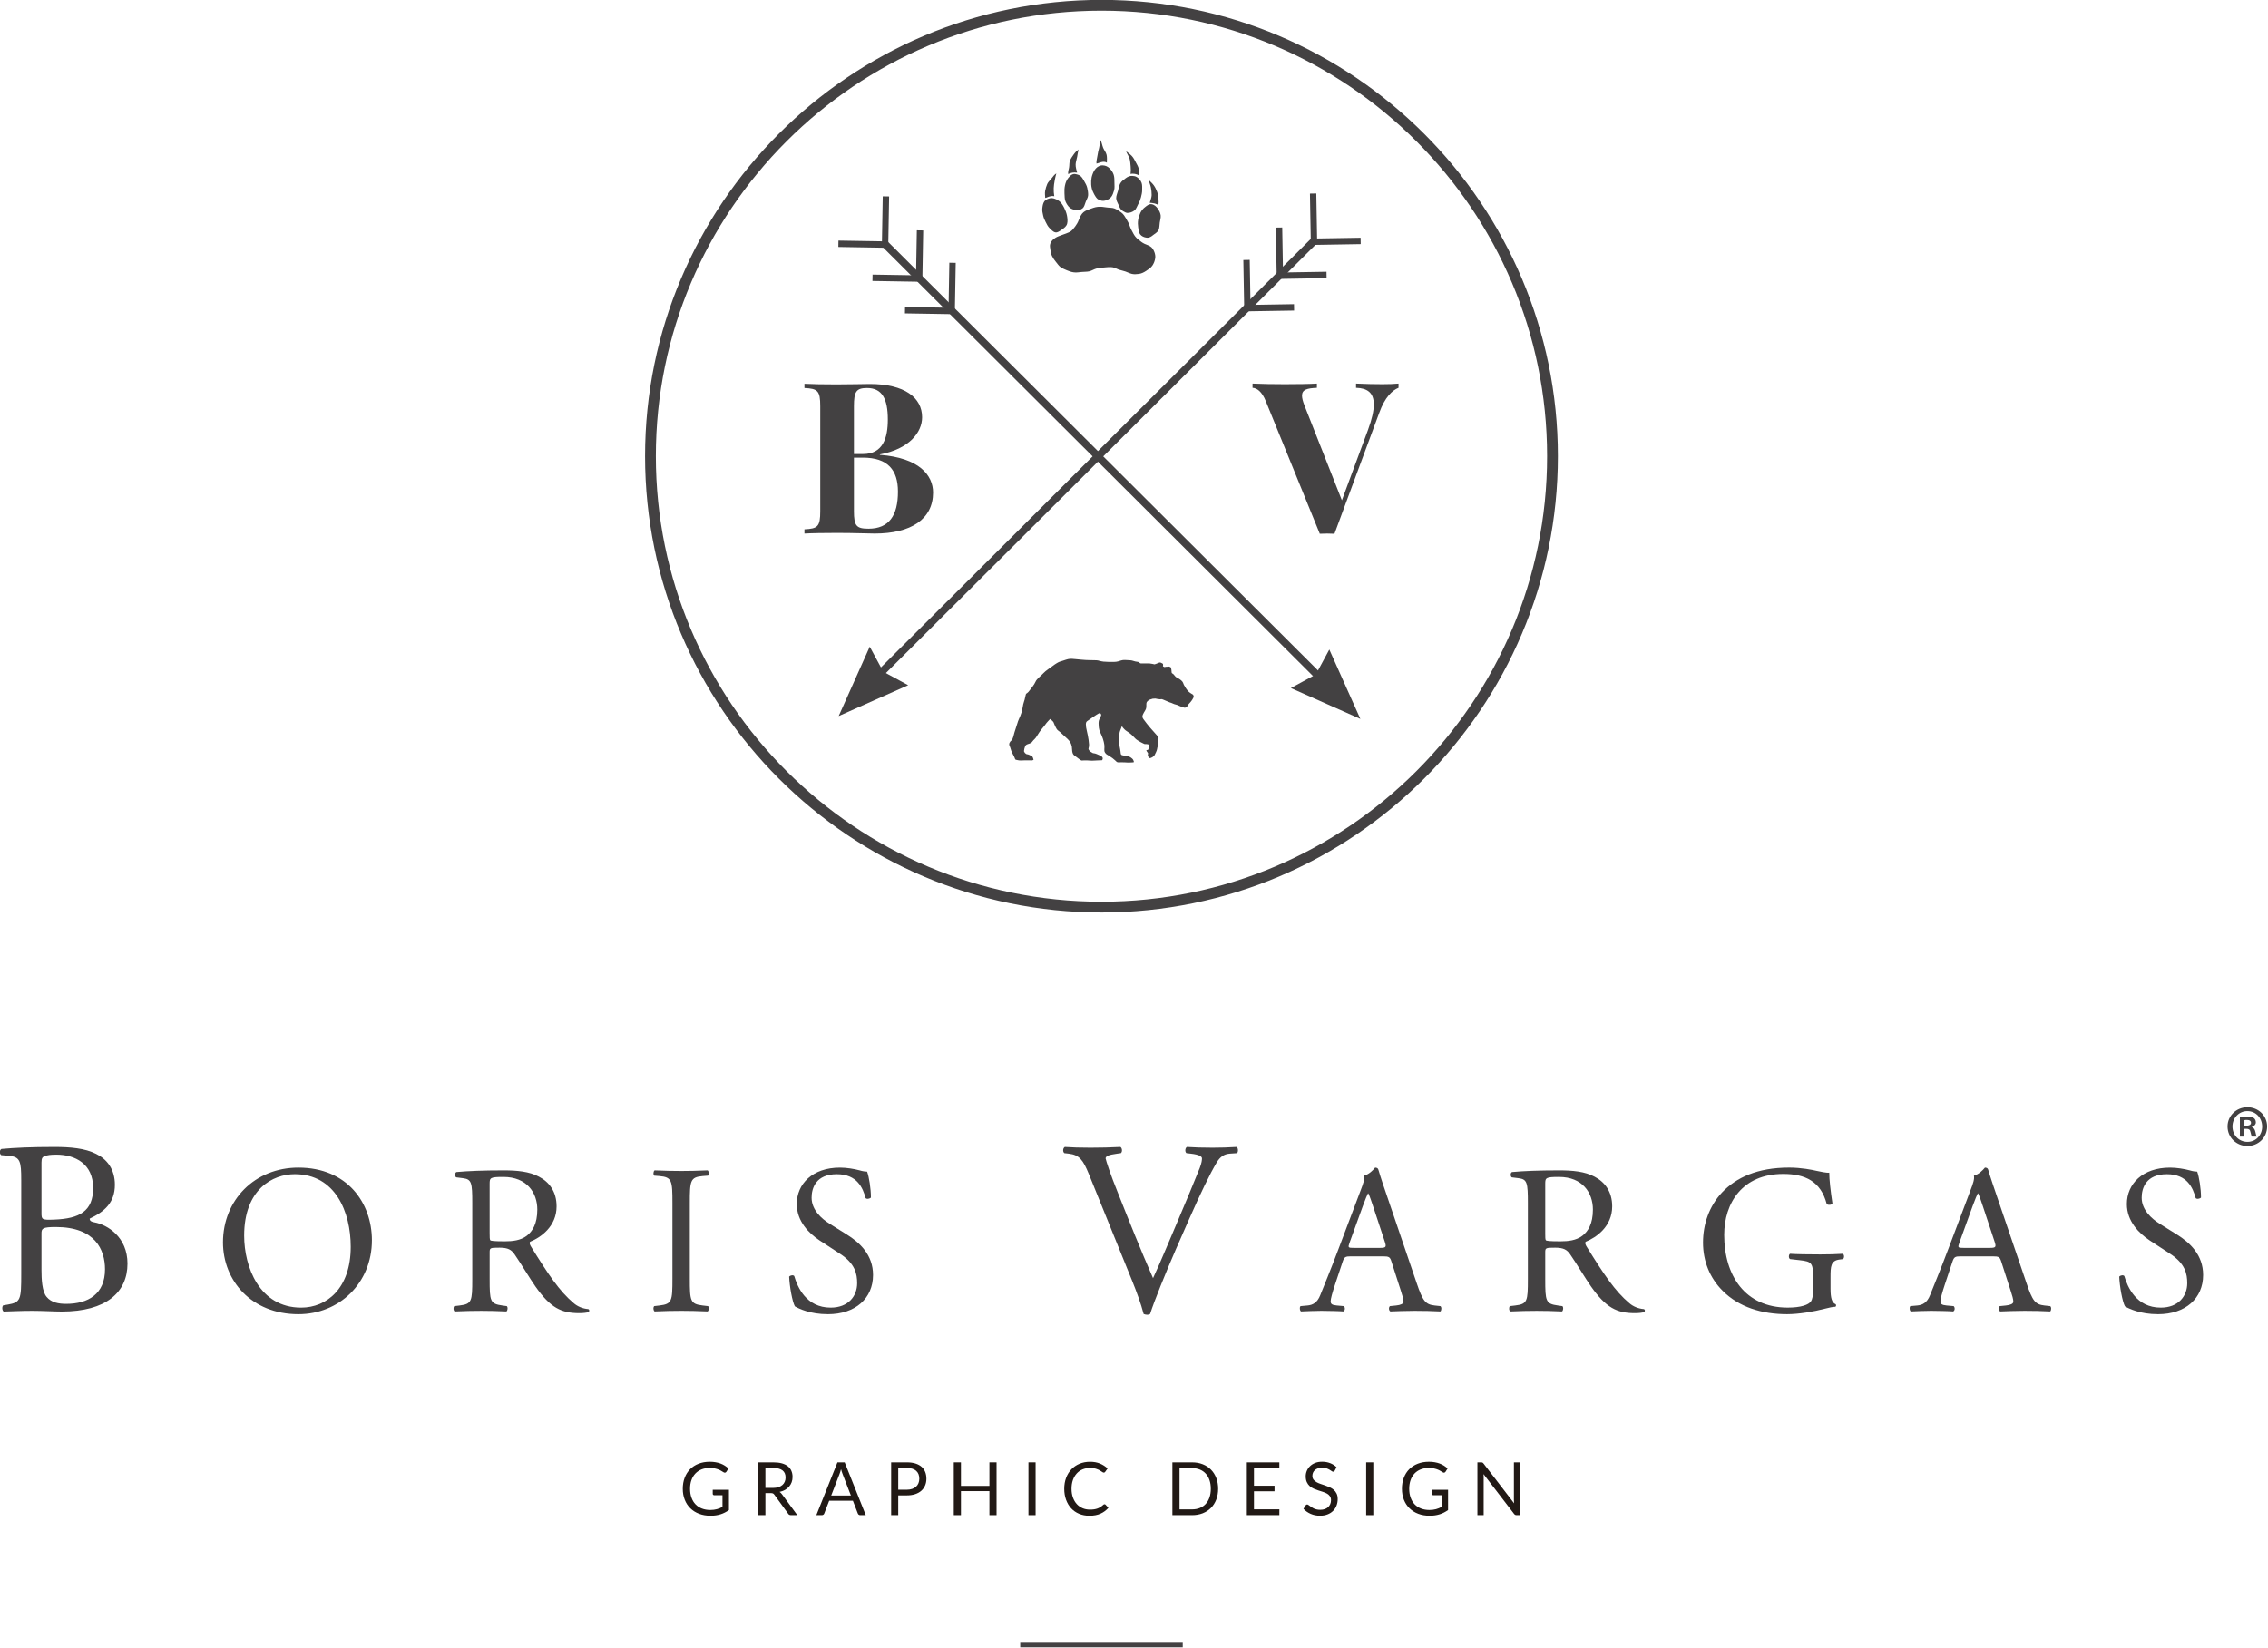 <?xml version="1.0" encoding="UTF-8" standalone="no"?>
<!-- Generator: Adobe Illustrator 16.0.0, SVG Export Plug-In . SVG Version: 6.00 Build 0)  -->

<svg
   xmlns:dc="http://purl.org/dc/elements/1.1/"
   xmlns:cc="http://creativecommons.org/ns#"
   xmlns:rdf="http://www.w3.org/1999/02/22-rdf-syntax-ns#"
   xmlns:svg="http://www.w3.org/2000/svg"
   xmlns="http://www.w3.org/2000/svg"
   xmlns:sodipodi="http://sodipodi.sourceforge.net/DTD/sodipodi-0.dtd"
   xmlns:inkscape="http://www.inkscape.org/namespaces/inkscape"
   version="1.1"
   id="Capa_1"
   x="0px"
   y="0px"
   width="311.541"
   height="226.423"
   viewBox="0 0 311.541 226.423"
   enable-background="new 0 0 400 280"
   xml:space="preserve"
   inkscape:version="0.48.5 r10040"
   sodipodi:docname="logo-01.svg"><defs
     id="defs247" /><sodipodi:namedview
     pagecolor="#ffffff"
     bordercolor="#666666"
     borderopacity="1"
     objecttolerance="10"
     gridtolerance="10"
     guidetolerance="10"
     inkscape:pageopacity="0"
     inkscape:pageshadow="2"
     inkscape:window-width="1366"
     inkscape:window-height="718"
     id="namedview245"
     showgrid="false"
     fit-margin-top="0"
     fit-margin-left="0"
     fit-margin-right="0"
     fit-margin-bottom="0"
     inkscape:zoom="1.6857143"
     inkscape:cx="171.79116"
     inkscape:cy="112.07641"
     inkscape:window-x="-3"
     inkscape:window-y="27"
     inkscape:window-maximized="1"
     inkscape:current-layer="Capa_1" /><g
     id="g3"
     transform="matrix(1.086,0,0,1.086,-62.403,-47.2)"><g
       id="g5"><g
         id="g7"><path
           d="m 60.146,192.728 c 0,-2.312 -0.124,-2.906 -1.531,-3.032 l -1,-0.094 c -0.25,-0.186 -0.218,-0.655 0.032,-0.78 1.688,-0.156 3.813,-0.252 6.72,-0.252 1.969,0 3.845,0.158 5.251,0.876 1.344,0.657 2.375,1.907 2.375,3.909 0,2.249 -1.312,3.405 -3.188,4.281 0,0.312 0.25,0.407 0.595,0.469 1.687,0.313 4.188,1.875 4.188,5.221 0,3.625 -2.688,6.063 -8.314,6.063 -0.907,0 -2.438,-0.092 -3.75,-0.092 -1.377,0 -2.439,0.062 -3.595,0.092 -0.188,-0.092 -0.25,-0.593 -0.063,-0.781 l 0.563,-0.094 c 1.657,-0.281 1.719,-0.624 1.719,-3.906 v -11.88 z m 2.563,4.158 c 0,0.874 0.032,0.938 1.626,0.874 3.188,-0.124 4.906,-1.062 4.906,-4 0,-3.063 -2.281,-4.22 -4.657,-4.22 -0.688,0 -1.156,0.062 -1.437,0.188 -0.313,0.094 -0.438,0.249 -0.438,0.813 v 6.345 z m 0,7.25 c 0,1.128 0.063,2.721 0.656,3.407 0.594,0.721 1.532,0.876 2.469,0.876 2.784,0 4.909,-1.249 4.909,-4.375 0,-2.47 -1.25,-5.346 -6.221,-5.346 -1.688,0 -1.813,0.188 -1.813,0.814 v 4.624 z"
           id="path9"
           inkscape:connector-curvature="0"
           style="fill:#434142" /></g><g
         id="g11"><path
           d="m 85.666,200.64 c 0,-5.358 4.019,-9.457 9.539,-9.457 6.19,0 9.297,4.475 9.297,9.189 0,5.411 -4.126,9.352 -9.297,9.352 -5.95,0 -9.539,-4.261 -9.539,-9.084 z m 16.156,0.562 c 0,-4.42 -1.956,-9.189 -7.074,-9.189 -2.786,0 -6.403,1.902 -6.403,7.771 0,3.965 1.93,9.11 7.208,9.11 3.215,0 6.269,-2.413 6.269,-7.692 z"
           id="path13"
           inkscape:connector-curvature="0"
           style="fill:#434142" /></g><g
         id="g15"><path
           d="m 117.198,195.657 c 0,-2.546 -0.08,-3.002 -1.179,-3.135 l -0.857,-0.108 c -0.188,-0.133 -0.188,-0.563 0.027,-0.669 1.5,-0.135 3.349,-0.214 5.975,-0.214 1.661,0 3.241,0.133 4.474,0.804 1.287,0.669 2.224,1.874 2.224,3.75 0,2.546 -2.009,3.938 -3.349,4.476 -0.134,0.16 0,0.428 0.133,0.642 2.144,3.457 3.564,5.601 5.386,7.129 0.456,0.401 1.125,0.695 1.849,0.75 0.134,0.054 0.161,0.268 0.026,0.374 -0.241,0.081 -0.669,0.134 -1.178,0.134 -2.278,0 -3.645,-0.669 -5.546,-3.375 -0.697,-0.991 -1.796,-2.841 -2.626,-4.047 -0.401,-0.589 -0.831,-0.856 -1.902,-0.856 -1.205,0 -1.26,0.026 -1.26,0.59 v 3.375 c 0,2.813 0.055,3.135 1.608,3.35 l 0.563,0.079 c 0.161,0.135 0.108,0.592 -0.053,0.671 -1.207,-0.055 -2.117,-0.079 -3.189,-0.079 -1.125,0 -2.089,0.024 -3.349,0.079 -0.162,-0.079 -0.215,-0.481 -0.054,-0.671 l 0.67,-0.079 c 1.553,-0.188 1.607,-0.537 1.607,-3.35 v -9.62 z m 2.197,3.83 c 0,0.483 0,0.777 0.08,0.885 0.08,0.08 0.482,0.135 1.85,0.135 0.964,0 1.982,-0.107 2.759,-0.697 0.723,-0.563 1.34,-1.501 1.34,-3.322 0,-2.117 -1.314,-4.126 -4.289,-4.126 -1.661,0 -1.741,0.105 -1.741,0.856 v 6.269 z"
           id="path17"
           inkscape:connector-curvature="0"
           style="fill:#434142" /></g><g
         id="g19"><path
           d="m 142.516,195.684 c 0,-2.841 -0.053,-3.296 -1.634,-3.431 l -0.67,-0.053 c -0.161,-0.108 -0.106,-0.59 0.054,-0.669 1.339,0.053 2.251,0.079 3.376,0.079 1.072,0 1.982,-0.026 3.322,-0.079 0.161,0.079 0.213,0.561 0.053,0.669 l -0.669,0.053 c -1.581,0.135 -1.634,0.59 -1.634,3.431 v 9.539 c 0,2.839 0.053,3.214 1.634,3.402 l 0.669,0.079 c 0.16,0.108 0.108,0.592 -0.053,0.671 -1.34,-0.055 -2.25,-0.079 -3.322,-0.079 -1.125,0 -2.037,0.024 -3.376,0.079 -0.16,-0.079 -0.215,-0.508 -0.054,-0.671 l 0.67,-0.079 c 1.581,-0.188 1.634,-0.563 1.634,-3.402 v -9.539 z"
           id="path21"
           inkscape:connector-curvature="0"
           style="fill:#434142" /></g><g
         id="g23"><path
           d="m 162.18,209.724 c -2.25,0 -3.67,-0.697 -4.179,-0.991 -0.322,-0.589 -0.67,-2.492 -0.723,-3.751 0.133,-0.188 0.536,-0.242 0.643,-0.081 0.402,1.366 1.501,3.993 4.608,3.993 2.251,0 3.35,-1.475 3.35,-3.083 0,-1.178 -0.243,-2.491 -2.198,-3.749 l -2.545,-1.662 c -1.34,-0.886 -2.894,-2.411 -2.894,-4.608 0,-2.547 1.983,-4.608 5.467,-4.608 0.831,0 1.794,0.16 2.492,0.349 0.348,0.107 0.723,0.161 0.938,0.161 0.241,0.643 0.482,2.142 0.482,3.268 -0.107,0.16 -0.536,0.242 -0.669,0.081 -0.349,-1.287 -1.072,-3.028 -3.645,-3.028 -2.626,0 -3.189,1.741 -3.189,2.974 0,1.556 1.287,2.68 2.278,3.296 l 2.144,1.34 c 1.687,1.044 3.349,2.601 3.349,5.144 -0.001,2.946 -2.224,4.955 -5.709,4.955 z"
           id="path25"
           inkscape:connector-curvature="0"
           style="fill:#434142" /></g><g
         id="g27"><path
           d="m 195.178,191.977 c -0.719,-1.748 -1.188,-2.405 -2.533,-2.561 l -0.562,-0.064 c -0.218,-0.188 -0.189,-0.624 0.062,-0.782 0.908,0.063 1.907,0.096 3.251,0.096 1.375,0 2.469,-0.032 3.782,-0.096 0.218,0.126 0.281,0.595 0.062,0.782 l -0.468,0.064 c -1.188,0.155 -1.437,0.343 -1.469,0.593 0.062,0.313 0.593,2 1.563,4.375 1.438,3.627 2.876,7.223 4.438,10.784 0.969,-2.063 2.281,-5.282 3,-6.939 0.906,-2.124 2.378,-5.657 2.907,-7 0.25,-0.657 0.282,-1 0.282,-1.22 0,-0.218 -0.313,-0.469 -1.406,-0.593 l -0.563,-0.064 c -0.219,-0.188 -0.156,-0.656 0.063,-0.782 0.876,0.063 2.063,0.096 3.251,0.096 1.032,0 2.001,-0.032 3.032,-0.096 0.22,0.126 0.22,0.627 0.063,0.782 l -0.938,0.064 c -0.751,0.062 -1.221,0.437 -1.626,1.094 -0.875,1.467 -2.094,4 -3.5,7.188 l -1.689,3.844 c -1.249,2.877 -2.719,6.504 -3.25,8.159 -0.094,0.062 -0.219,0.094 -0.344,0.094 -0.156,0 -0.313,-0.032 -0.469,-0.094 -0.344,-1.313 -0.907,-2.845 -1.438,-4.156 l -5.501,-13.568 z"
           id="path29"
           inkscape:connector-curvature="0"
           style="fill:#434142" /></g><g
         id="g31"><path
           d="m 233.464,203.077 c -0.189,-0.588 -0.295,-0.669 -1.101,-0.669 h -4.045 c -0.67,0 -0.831,0.081 -1.019,0.643 l -0.938,2.814 c -0.402,1.205 -0.59,1.929 -0.59,2.223 0,0.322 0.135,0.481 0.777,0.537 l 0.885,0.079 c 0.188,0.135 0.188,0.563 -0.054,0.671 -0.697,-0.055 -1.527,-0.055 -2.787,-0.079 -0.884,0 -1.849,0.053 -2.572,0.079 -0.161,-0.107 -0.214,-0.536 -0.054,-0.671 l 0.885,-0.079 c 0.643,-0.056 1.233,-0.349 1.606,-1.313 0.483,-1.232 1.233,-2.974 2.358,-5.975 l 2.733,-7.234 c 0.375,-0.965 0.536,-1.475 0.456,-1.902 0.643,-0.188 1.098,-0.669 1.393,-1.018 0.16,0 0.35,0.053 0.402,0.24 0.349,1.179 0.777,2.411 1.18,3.59 l 3.669,10.771 c 0.779,2.305 1.127,2.709 2.278,2.842 l 0.724,0.079 c 0.188,0.135 0.134,0.563 0,0.671 -1.099,-0.055 -2.036,-0.079 -3.242,-0.079 -1.285,0 -2.305,0.053 -3.081,0.079 -0.215,-0.107 -0.24,-0.536 -0.055,-0.671 l 0.777,-0.079 c 0.563,-0.056 0.938,-0.215 0.938,-0.481 0,-0.296 -0.134,-0.777 -0.349,-1.422 l -1.174,-3.646 z m -5.307,-2.383 c -0.213,0.616 -0.188,0.643 0.563,0.643 h 3.296 c 0.777,0 0.832,-0.107 0.589,-0.83 l -1.446,-4.368 c -0.214,-0.643 -0.455,-1.367 -0.616,-1.688 h -0.053 c -0.08,0.133 -0.35,0.775 -0.644,1.581 l -1.689,4.662 z"
           id="path33"
           inkscape:connector-curvature="0"
           style="fill:#434142" /></g><g
         id="g35"><path
           d="m 250.716,195.657 c 0,-2.546 -0.081,-3.002 -1.179,-3.135 l -0.858,-0.108 c -0.187,-0.133 -0.187,-0.563 0.027,-0.669 1.501,-0.135 3.349,-0.214 5.975,-0.214 1.662,0 3.242,0.133 4.476,0.804 1.286,0.669 2.224,1.874 2.224,3.75 0,2.546 -2.011,3.938 -3.351,4.476 -0.133,0.16 0,0.428 0.135,0.642 2.144,3.457 3.564,5.601 5.387,7.129 0.455,0.401 1.125,0.695 1.849,0.75 0.134,0.054 0.16,0.268 0.026,0.374 -0.241,0.081 -0.67,0.134 -1.18,0.134 -2.276,0 -3.643,-0.669 -5.546,-3.375 -0.697,-0.991 -1.796,-2.841 -2.627,-4.047 -0.4,-0.589 -0.83,-0.856 -1.9,-0.856 -1.206,0 -1.26,0.026 -1.26,0.59 v 3.375 c 0,2.813 0.054,3.135 1.606,3.35 l 0.563,0.079 c 0.161,0.135 0.108,0.592 -0.053,0.671 -1.205,-0.055 -2.116,-0.079 -3.188,-0.079 -1.125,0 -2.09,0.024 -3.349,0.079 -0.161,-0.079 -0.214,-0.481 -0.053,-0.671 l 0.669,-0.079 c 1.554,-0.188 1.607,-0.537 1.607,-3.35 v -9.62 z m 2.197,3.83 c 0,0.483 0,0.777 0.08,0.885 0.08,0.08 0.481,0.135 1.849,0.135 0.966,0 1.982,-0.107 2.76,-0.697 0.724,-0.563 1.34,-1.501 1.34,-3.322 0,-2.117 -1.313,-4.126 -4.287,-4.126 -1.661,0 -1.741,0.105 -1.741,0.856 v 6.269 z"
           id="path37"
           inkscape:connector-curvature="0"
           style="fill:#434142" /></g><g
         id="g39"><path
           d="m 289.001,206.561 c 0,1.073 0.161,1.716 0.644,1.903 0.079,0.081 0.079,0.24 -0.028,0.322 -0.321,0 -0.803,0.107 -1.313,0.24 -1.418,0.375 -3.35,0.697 -4.796,0.697 -3.188,0 -6.108,-0.885 -8.172,-2.974 -1.607,-1.609 -2.466,-3.726 -2.466,-6.084 0,-2.276 0.75,-4.581 2.412,-6.349 1.795,-1.875 4.448,-3.135 8.494,-3.135 1.527,0 2.948,0.293 3.403,0.401 0.508,0.108 1.339,0.294 1.66,0.241 0,0.883 0.161,2.277 0.402,3.885 -0.08,0.214 -0.563,0.242 -0.724,0.081 -0.75,-2.894 -2.76,-3.806 -5.493,-3.806 -5.197,0 -7.475,3.698 -7.475,7.716 0,5.145 2.652,9.192 8.037,9.192 1.662,0 2.653,-0.349 2.948,-0.806 0.134,-0.188 0.268,-0.669 0.268,-1.527 v -1.07 c 0,-2.25 -0.079,-2.413 -1.741,-2.599 l -1.179,-0.135 c -0.215,-0.106 -0.188,-0.59 0,-0.671 0.776,0.055 2.251,0.081 3.831,0.081 1.045,0 1.955,-0.026 2.84,-0.081 0.188,0.108 0.214,0.51 0.026,0.671 l -0.428,0.055 c -1.126,0.133 -1.152,0.884 -1.152,2.25 v 1.502 z"
           id="path41"
           inkscape:connector-curvature="0"
           style="fill:#434142" /></g><g
         id="g43"><path
           d="m 310.594,203.077 c -0.188,-0.588 -0.294,-0.669 -1.099,-0.669 h -4.045 c -0.671,0 -0.83,0.081 -1.019,0.643 l -0.938,2.814 c -0.401,1.205 -0.589,1.929 -0.589,2.223 0,0.322 0.134,0.481 0.776,0.537 l 0.886,0.079 c 0.187,0.135 0.187,0.563 -0.055,0.671 -0.696,-0.055 -1.527,-0.055 -2.786,-0.079 -0.885,0 -1.85,0.053 -2.573,0.079 -0.159,-0.107 -0.214,-0.536 -0.054,-0.671 l 0.886,-0.079 c 0.642,-0.056 1.231,-0.349 1.606,-1.313 0.481,-1.232 1.232,-2.974 2.358,-5.975 l 2.732,-7.234 c 0.375,-0.965 0.537,-1.475 0.456,-1.902 0.643,-0.188 1.099,-0.669 1.394,-1.018 0.16,0 0.348,0.053 0.4,0.24 0.349,1.179 0.779,2.411 1.181,3.59 l 3.67,10.771 c 0.776,2.305 1.125,2.709 2.277,2.842 l 0.724,0.079 c 0.188,0.135 0.135,0.563 0,0.671 -1.099,-0.055 -2.036,-0.079 -3.242,-0.079 -1.287,0 -2.304,0.053 -3.082,0.079 -0.214,-0.107 -0.24,-0.536 -0.053,-0.671 l 0.777,-0.079 c 0.563,-0.056 0.938,-0.215 0.938,-0.481 0,-0.296 -0.134,-0.777 -0.349,-1.422 l -1.177,-3.646 z m -5.305,-2.383 c -0.215,0.616 -0.188,0.643 0.563,0.643 h 3.295 c 0.777,0 0.831,-0.107 0.59,-0.83 l -1.447,-4.368 c -0.213,-0.643 -0.455,-1.367 -0.616,-1.688 h -0.053 c -0.079,0.133 -0.349,0.775 -0.644,1.581 l -1.688,4.662 z"
           id="path45"
           inkscape:connector-curvature="0"
           style="fill:#434142" /></g><g
         id="g47"><path
           d="m 330.419,209.724 c -2.25,0 -3.671,-0.697 -4.18,-0.991 -0.321,-0.589 -0.671,-2.492 -0.724,-3.751 0.134,-0.188 0.536,-0.242 0.645,-0.081 0.4,1.366 1.499,3.993 4.607,3.993 2.25,0 3.349,-1.475 3.349,-3.083 0,-1.178 -0.241,-2.491 -2.197,-3.749 l -2.544,-1.662 c -1.341,-0.886 -2.895,-2.411 -2.895,-4.608 0,-2.547 1.982,-4.608 5.465,-4.608 0.831,0 1.796,0.16 2.493,0.349 0.348,0.107 0.723,0.161 0.938,0.161 0.241,0.643 0.482,2.142 0.482,3.268 -0.108,0.16 -0.536,0.242 -0.671,0.081 -0.348,-1.287 -1.071,-3.028 -3.645,-3.028 -2.623,0 -3.188,1.741 -3.188,2.974 0,1.556 1.287,2.68 2.278,3.296 l 2.144,1.34 c 1.688,1.044 3.35,2.601 3.35,5.144 0,2.946 -2.224,4.955 -5.707,4.955 z"
           id="path49"
           inkscape:connector-curvature="0"
           style="fill:#434142" /></g></g><g
       id="g51"><rect
         x="186.506"
         y="251.191"
         width="20.555"
         height="0.682"
         id="rect53"
         style="fill:#434142" /></g><g
       id="g55"><g
         id="g57"><path
           d="m 344.22,185.979 c 0,1.38 -1.085,2.467 -2.496,2.467 -1.396,0 -2.51,-1.087 -2.51,-2.467 0,-1.351 1.114,-2.435 2.51,-2.435 1.411,0 2.496,1.084 2.496,2.435 z m -4.382,0 c 0,1.087 0.803,1.946 1.9,1.946 1.069,0 1.855,-0.859 1.855,-1.931 0,-1.083 -0.786,-1.96 -1.87,-1.96 -1.082,0 -1.885,0.877 -1.885,1.945 z m 1.5,1.277 h -0.564 v -2.436 c 0.222,-0.044 0.533,-0.074 0.937,-0.074 0.459,0 0.667,0.074 0.845,0.179 0.135,0.104 0.239,0.298 0.239,0.535 0,0.267 -0.209,0.476 -0.505,0.566 v 0.028 c 0.233,0.088 0.37,0.267 0.444,0.593 0.074,0.371 0.119,0.521 0.177,0.608 h -0.607 c -0.075,-0.088 -0.12,-0.31 -0.192,-0.593 -0.046,-0.269 -0.194,-0.386 -0.507,-0.386 h -0.266 v 0.98 z m 0.014,-1.381 h 0.267 c 0.313,0 0.564,-0.104 0.564,-0.355 0,-0.223 -0.163,-0.371 -0.519,-0.371 -0.148,0 -0.251,0.014 -0.313,0.029 v 0.697 z"
           id="path59"
           inkscape:connector-curvature="0"
           style="fill:#434142" /></g></g><g
       id="g61"><g
         id="g63"><g
           id="g65"><g
             id="g67"><path
               d="m 168.753,101.007 c 5.005,0.379 6.729,2.601 6.729,4.77 0,3.372 -2.797,5.188 -7.383,5.188 -0.836,0 -2.495,-0.079 -4.77,-0.079 -1.581,0 -3.214,0.026 -4.116,0.079 v -0.536 c 1.698,-0.079 1.999,-0.353 1.999,-2.301 V 94.853 c 0,-1.948 -0.313,-2.222 -1.999,-2.301 v -0.535 c 0.901,0.052 2.561,0.078 4.063,0.078 1.751,0 3.529,-0.052 4.208,-0.052 4.417,0 6.612,1.738 6.612,4.208 0,1.895 -1.607,4.012 -5.344,4.704 v 0.052 z m -2.13,-0.104 c 2.522,0 3.136,-2.038 3.136,-4.364 0,-2.627 -0.732,-3.986 -2.626,-3.986 -1.373,0 -1.66,0.458 -1.66,2.301 v 6.05 h 1.15 z m -1.15,7.226 c 0,1.87 0.313,2.222 1.842,2.222 2.614,0 3.725,-1.686 3.725,-4.691 0,-2.718 -1.267,-4.299 -4.443,-4.299 h -1.123 v 6.768 z"
               id="path69"
               inkscape:connector-curvature="0"
               style="fill:#434142" /></g></g><g
           id="g71"><path
             d="m 228.983,91.991 c 1.203,0.052 2.223,0.079 3.333,0.079 0.784,0 1.503,-0.026 2.039,-0.079 v 0.536 c -0.771,0.301 -1.725,1.176 -2.443,3.175 l -5.659,15.29 c -0.288,-0.012 -0.613,-0.026 -0.929,-0.026 -0.325,0 -0.639,0.014 -0.927,0.026 l -6.822,-16.753 c -0.508,-1.281 -1.163,-1.686 -1.686,-1.712 v -0.536 c 1.071,0.052 2.601,0.079 4.077,0.079 1.646,0 3.189,-0.026 4.064,-0.079 v 0.536 c -1.241,0.052 -1.882,0.223 -1.882,0.993 0,0.301 0.104,0.72 0.314,1.255 l 4.729,11.983 3.294,-8.886 c 0.51,-1.386 0.744,-2.444 0.744,-3.241 0,-1.49 -0.822,-2.066 -2.248,-2.105 v -0.535 z"
             id="path73"
             inkscape:connector-curvature="0"
             style="fill:#434142" /></g><g
           id="g75"><g
             id="g77"><g
               id="g79"><g
                 id="g81"><rect
                   x="196.285"
                   y="62.666"
                   transform="matrix(-0.706,0.708,-0.708,-0.706,407.682,34.126)"
                   width="0.948"
                   height="78.01"
                   id="rect83"
                   style="fill:#434142" /></g></g><g
               id="g85"><g
                 id="g87"><polygon
                   points="169.016,73.992 169.115,68.3 169.922,68.314 169.808,74.813 163.5,74.707 163.513,73.901 "
                   id="polygon89"
                   style="fill:#434142" /></g></g><g
               id="g91"><g
                 id="g93"><polygon
                   points="173.329,78.295 173.429,72.602 174.235,72.615 174.122,79.114 167.813,79.008 167.827,78.203 "
                   id="polygon95"
                   style="fill:#434142" /></g></g><g
               id="g97"><g
                 id="g99"><polygon
                   points="177.44,82.394 177.54,76.703 178.347,76.717 178.232,83.214 171.924,83.109 171.937,82.302 "
                   id="polygon101"
                   style="fill:#434142" /></g></g><g
               id="g103"><g
                 id="g105"><polygon
                   points="220.738,130.514 223.893,128.796 225.601,125.637 229.527,134.416 "
                   id="polygon107"
                   style="fill:#434142" /></g></g></g><g
             id="g109"><g
               id="g111"><g
                 id="g113"><rect
                   x="195.839"
                   y="62.306"
                   transform="matrix(0.706,0.708,-0.708,0.706,129.367,-109.214)"
                   width="0.948"
                   height="78.01"
                   id="rect115"
                   style="fill:#434142" /></g></g><g
               id="g117"><g
                 id="g119"><polygon
                   points="224.056,73.633 223.956,67.94 223.151,67.955 223.265,74.453 229.572,74.347 229.559,73.541 "
                   id="polygon121"
                   style="fill:#434142" /></g></g><g
               id="g123"><g
                 id="g125"><polygon
                   points="219.743,77.935 219.644,72.243 218.836,72.256 218.95,78.755 225.258,78.65 225.245,77.843 "
                   id="polygon127"
                   style="fill:#434142" /></g></g><g
               id="g129"><g
                 id="g131"><polygon
                   points="215.633,82.035 215.532,76.342 214.726,76.357 214.841,82.855 221.148,82.75 221.134,81.943 "
                   id="polygon133"
                   style="fill:#434142" /></g></g><g
               id="g135"><g
                 id="g137"><polygon
                   points="172.333,130.153 169.178,128.437 167.471,125.277 163.543,134.056 "
                   id="polygon139"
                   style="fill:#434142" /></g></g></g></g></g><g
         id="g141"><path
           d="m 196.784,158.906 c -31.832,0 -57.729,-25.897 -57.729,-57.729 0,-31.832 25.897,-57.729 57.729,-57.729 31.831,0 57.729,25.897 57.729,57.729 0,31.832 -25.898,57.729 -57.729,57.729 z m 0,-114.093 c -31.08,0 -56.365,25.286 -56.365,56.365 0,31.08 25.285,56.365 56.365,56.365 31.079,0 56.365,-25.285 56.365,-56.365 0,-31.08 -25.286,-56.365 -56.365,-56.365 z"
           id="path143"
           inkscape:connector-curvature="0"
           style="fill:#434142" /></g><g
         id="g145"><path
           d="m 208.049,132.28 c 0.076,-0.076 0.17,-0.228 0.246,-0.342 0.076,-0.114 0.076,-0.19 0.133,-0.228 0.058,-0.038 0,-0.266 -0.057,-0.342 -0.057,-0.076 -0.152,-0.076 -0.475,-0.322 -0.323,-0.248 -0.588,-0.76 -0.684,-0.93 -0.095,-0.171 -0.076,-0.343 -0.342,-0.571 -0.266,-0.227 -0.493,-0.322 -0.626,-0.398 -0.134,-0.076 -0.305,-0.36 -0.4,-0.418 -0.094,-0.057 -0.189,-0.095 -0.189,-0.208 0,-0.114 -0.038,-0.59 -0.133,-0.646 -0.096,-0.058 -0.189,-0.095 -0.284,-0.076 -0.096,0.019 -0.267,0.019 -0.267,0.019 l -0.228,0.038 -0.189,-0.095 c 0,0 0.076,-0.284 -0.037,-0.341 -0.115,-0.058 -0.19,-0.114 -0.286,-0.134 -0.095,-0.019 -0.228,0.038 -0.228,0.038 0,0 -0.152,0.058 -0.229,0.096 -0.076,0.038 -0.285,0.095 -0.285,0.095 0,0 -0.493,-0.115 -0.626,-0.115 -0.133,0 -0.779,0 -1.045,0 -0.266,0 -0.209,-0.19 -0.512,-0.208 -0.304,-0.02 -0.646,-0.19 -0.855,-0.19 -0.208,0 -0.474,-0.038 -0.684,-0.038 -0.208,0 -0.303,0 -0.493,0.057 -0.189,0.057 -0.494,0.189 -0.95,0.189 -0.456,0 -0.854,0 -1.271,-0.038 -0.418,-0.038 -0.666,-0.17 -0.894,-0.17 -0.228,0 -0.284,-0.02 -0.892,-0.02 -0.607,0 -1.519,-0.113 -1.804,-0.132 -0.285,-0.02 -0.55,-0.076 -0.892,0 -0.342,0.076 -0.912,0.304 -1.045,0.322 -0.132,0.02 -0.606,0.306 -0.892,0.532 -0.285,0.228 -0.93,0.627 -1.177,0.912 -0.247,0.285 -0.874,0.741 -1.006,1.082 -0.132,0.342 -0.684,1.045 -0.912,1.311 -0.228,0.265 -0.304,0.057 -0.398,0.626 -0.096,0.569 -0.228,0.626 -0.342,1.405 -0.114,0.778 -0.438,1.292 -0.57,1.671 -0.132,0.379 -0.361,1.119 -0.456,1.423 -0.095,0.304 -0.172,0.837 -0.38,1.007 -0.21,0.17 -0.361,0.417 -0.229,0.702 0.133,0.285 0.114,0.38 0.21,0.607 0.094,0.228 0.247,0.532 0.36,0.741 0.114,0.208 0.095,0.38 0.247,0.399 0.152,0.018 0.275,0.085 0.56,0.085 0.285,0 0.47,-0.011 0.646,-0.019 0.208,-0.01 0.693,0.009 0.789,0.009 0.094,0 0.217,-0.076 0.217,-0.076 0,0 -0.076,-0.38 -0.208,-0.456 -0.134,-0.076 -0.465,-0.247 -0.617,-0.247 -0.152,0 -0.418,-0.286 -0.38,-0.438 0.038,-0.151 0.027,-0.218 0.047,-0.274 0.075,-0.226 0.085,-0.39 0.275,-0.503 0.19,-0.114 0.55,-0.114 0.722,-0.38 0.17,-0.266 0.362,-0.284 0.664,-0.835 0.304,-0.551 0.894,-1.158 0.988,-1.33 0.096,-0.17 0.608,-0.702 0.608,-0.702 0,0 0.36,0.285 0.417,0.398 0.056,0.115 0.322,0.893 0.589,1.063 0.266,0.17 0.778,0.703 1.024,0.912 0.248,0.209 0.532,0.512 0.626,0.816 0.095,0.304 0.095,0.266 0.114,0.627 0.02,0.36 0.058,0.626 0.286,0.798 0.228,0.17 0.404,0.302 0.607,0.455 0.389,0.295 0.256,0.152 0.95,0.171 0.152,0.004 0.532,0.038 0.684,0.038 0.152,0 0.588,-0.038 0.779,-0.038 0.189,0 0.502,-0.02 0.502,-0.02 0.005,-0.045 0.285,-0.37 -0.284,-0.606 -0.261,-0.109 -0.513,-0.248 -0.76,-0.276 -0.111,-0.012 -0.085,0.02 -0.256,-0.094 -0.17,-0.114 -0.209,-0.096 -0.304,-0.228 -0.094,-0.133 -0.17,-0.199 -0.094,-0.39 0.076,-0.189 0.038,-0.607 -0.02,-0.987 -0.057,-0.38 -0.114,-0.703 -0.209,-1.082 -0.095,-0.379 -0.133,-0.646 -0.133,-0.912 0,-0.266 0.152,-0.36 0.152,-0.36 0,0 1.234,-0.874 1.481,-0.989 0.246,-0.113 0.36,0.172 0.284,0.305 -0.076,0.132 -0.114,0.246 -0.208,0.437 -0.094,0.19 -0.113,0.436 -0.094,0.644 0.019,0.21 -0.019,0.571 0.227,1.065 0.248,0.493 0.437,1.063 0.494,1.519 0.057,0.456 -0.076,0.722 0.076,0.969 0.152,0.246 0.247,0.265 0.532,0.437 0.284,0.17 0.589,0.398 0.76,0.569 0.17,0.17 0.228,0.248 0.418,0.248 0.19,0 0.588,-0.02 0.797,0 0.208,0.019 0.493,0.033 0.664,0.019 0.456,-0.038 0.599,0.076 0.409,-0.324 -0.116,-0.242 -0.561,-0.465 -0.637,-0.465 -0.076,0 -0.436,-0.056 -0.569,-0.094 -0.133,-0.038 -0.361,0 -0.38,-0.304 -0.019,-0.304 -0.152,-0.921 -0.152,-0.921 0,0 -0.057,-0.722 -0.037,-1.025 0.019,-0.304 0.019,-0.666 0.113,-0.874 0.094,-0.208 0.228,-0.607 0.228,-0.607 0,0 0.171,0.38 0.665,0.684 0.494,0.304 0.741,0.589 1.026,0.893 0.285,0.303 1.159,0.702 1.159,0.702 0,0 0.55,-0.02 0.55,0.114 0,0.132 0,0.588 -0.114,0.626 -0.113,0.038 -0.303,-0.019 -0.113,0.228 0.19,0.247 0.143,0.228 0.104,0.36 -0.038,0.134 0.123,0.475 0.275,0.456 0.151,-0.018 0.493,-0.189 0.588,-0.398 0.096,-0.208 0.285,-0.513 0.323,-0.816 0.038,-0.304 0.056,-0.02 0.114,-0.684 0.057,-0.666 0.133,-0.684 -0.114,-0.949 -0.247,-0.266 -0.684,-0.779 -0.892,-1.006 -0.21,-0.228 -0.646,-0.799 -0.78,-0.988 -0.132,-0.19 -0.284,-0.324 -0.132,-0.684 0.151,-0.36 0.38,-0.551 0.417,-0.874 0.039,-0.323 -0.019,-0.494 0.057,-0.665 0.076,-0.17 0.361,-0.342 0.457,-0.361 0.094,-0.019 0.303,-0.094 0.303,-0.094 l 0.343,-0.019 c 0,0 0.418,0.094 0.588,0.094 0.172,0 0.134,-0.076 0.438,0.057 0.303,0.133 0.393,0.158 0.64,0.273 0.247,0.113 0.075,0.025 0.341,0.12 0.266,0.094 0.248,0.139 0.569,0.214 0.323,0.077 0.342,0.146 0.627,0.241 0.285,0.095 0.398,0.158 0.514,0.158 0.113,0 0.271,-0.095 0.31,-0.171 0.037,-0.076 0.113,-0.208 0.113,-0.208 0,0 0.229,-0.265 0.305,-0.341 z"
           id="path147"
           inkscape:connector-curvature="0"
           style="fill:#434142" /></g><g
         id="g149"><g
           id="g151"><g
             id="g153"><path
               clip-rule="evenodd"
               d="m 197.465,64.041 c 0.006,-0.352 0.035,-0.667 -0.031,-0.979 -0.071,-0.335 -0.321,-0.603 -0.44,-0.907 -0.123,-0.313 -0.181,-0.678 -0.321,-0.979 -0.098,0.332 -0.111,0.695 -0.187,0.993 -0.086,0.337 -0.166,0.644 -0.204,0.951 -0.042,0.337 -0.174,0.722 -0.131,1.04 0.272,-0.037 0.856,-0.404 1.314,-0.119 z"
               id="path155"
               inkscape:connector-curvature="0"
               style="fill:#434142;fill-rule:evenodd" /></g></g><g
           id="g157"><g
             id="g159"><path
               clip-rule="evenodd"
               d="m 201.548,65.654 c -0.004,-0.314 0.017,-0.563 -0.052,-0.843 -0.071,-0.299 -0.235,-0.558 -0.374,-0.817 -0.143,-0.262 -0.266,-0.543 -0.472,-0.768 -0.197,-0.215 -0.499,-0.449 -0.75,-0.632 0.103,0.305 0.349,0.642 0.44,0.953 0.089,0.302 0.092,0.635 0.131,0.965 0.036,0.303 0.029,0.618 -0.008,0.962 0.308,-0.097 0.77,-0.002 1.085,0.18 z"
               id="path161"
               inkscape:connector-curvature="0"
               style="fill:#434142;fill-rule:evenodd" /></g></g><g
           id="g163"><g
             id="g165"><path
               clip-rule="evenodd"
               d="m 193.704,65.305 c -0.075,-0.293 -0.204,-0.701 -0.19,-1.046 0.014,-0.306 0.131,-0.624 0.192,-0.957 0.057,-0.309 0.095,-0.612 0.173,-0.935 -0.213,0.161 -0.418,0.359 -0.605,0.626 -0.165,0.234 -0.348,0.49 -0.469,0.775 -0.116,0.274 -0.065,0.603 -0.121,0.896 -0.057,0.299 -0.144,0.525 -0.117,0.817 0.345,-0.153 0.661,-0.252 1.137,-0.176 z"
               id="path167"
               inkscape:connector-curvature="0"
               style="fill:#434142;fill-rule:evenodd" /></g></g><g
           id="g169"><g
             id="g171"><path
               clip-rule="evenodd"
               d="m 196.952,64.383 c -0.359,-0.022 -0.67,0.173 -0.857,0.369 -0.212,0.221 -0.333,0.465 -0.438,0.748 -0.106,0.279 -0.161,0.553 -0.177,0.854 -0.014,0.305 -10e-4,0.591 0.063,0.88 0.068,0.308 0.181,0.57 0.321,0.814 0.167,0.291 0.308,0.547 0.548,0.672 0.311,0.16 0.59,0.19 0.845,0.117 0.274,-0.081 0.574,-0.218 0.761,-0.463 0.178,-0.229 0.277,-0.546 0.359,-0.824 0.089,-0.302 0.047,-0.647 0.044,-0.989 -0.003,-0.334 0.005,-0.67 -0.091,-0.978 -0.106,-0.333 -0.299,-0.6 -0.522,-0.821 -0.229,-0.229 -0.494,-0.357 -0.856,-0.379 z"
               id="path173"
               inkscape:connector-curvature="0"
               style="fill:#434142;fill-rule:evenodd" /></g></g><g
           id="g175"><g
             id="g177"><path
               clip-rule="evenodd"
               d="m 200.692,65.716 c -0.333,-0.026 -0.591,0.105 -0.853,0.298 -0.24,0.178 -0.516,0.36 -0.682,0.656 -0.15,0.269 -0.199,0.599 -0.277,0.914 -0.079,0.313 -0.238,0.628 -0.236,0.939 0.002,0.336 0.208,0.63 0.319,0.906 0.126,0.311 0.257,0.588 0.539,0.738 0.167,0.089 0.365,0.223 0.54,0.23 0.318,0.013 0.66,-0.111 0.911,-0.308 0.228,-0.177 0.321,-0.518 0.48,-0.807 0.144,-0.261 0.264,-0.538 0.342,-0.844 0.076,-0.303 0.153,-0.604 0.154,-0.907 0.001,-0.325 0.025,-0.658 -0.071,-0.933 -0.108,-0.309 -0.335,-0.555 -0.588,-0.724 -0.199,-0.133 -0.423,-0.145 -0.578,-0.158 z"
               id="path179"
               inkscape:connector-curvature="0"
               style="fill:#434142;fill-rule:evenodd" /></g></g><g
           id="g181"><g
             id="g183"><path
               clip-rule="evenodd"
               d="m 203.988,69.431 c 0.032,-0.32 0.035,-0.542 0.005,-0.825 -0.036,-0.313 -0.069,-0.611 -0.175,-0.883 -0.11,-0.282 -0.237,-0.562 -0.413,-0.807 -0.171,-0.24 -0.417,-0.467 -0.641,-0.677 0.052,0.317 0.211,0.633 0.27,0.947 0.057,0.303 0.101,0.627 0.096,0.964 -0.004,0.29 -0.148,0.624 -0.243,0.967 0.398,0.03 0.876,0.097 1.101,0.314 z"
               id="path185"
               inkscape:connector-curvature="0"
               style="fill:#434142;fill-rule:evenodd" /></g></g><g
           id="g187"><g
             id="g189"><path
               clip-rule="evenodd"
               d="m 192.23,68.941 c 0.127,0.296 0.301,0.572 0.5,0.757 0.238,0.222 0.556,0.302 0.828,0.334 0.29,0.036 0.601,-0.008 0.846,-0.223 0.19,-0.163 0.264,-0.458 0.381,-0.792 0.101,-0.285 0.301,-0.563 0.311,-0.869 0.011,-0.307 -0.047,-0.63 -0.114,-0.922 -0.07,-0.31 -0.238,-0.586 -0.379,-0.835 -0.164,-0.292 -0.331,-0.589 -0.568,-0.728 -0.186,-0.11 -0.526,-0.186 -0.609,-0.192 -0.378,-0.026 -0.643,0.257 -0.86,0.532 -0.19,0.243 -0.322,0.551 -0.397,0.912 -0.07,0.326 -0.086,0.669 -0.065,1.008 0.022,0.369 0.009,0.74 0.126,1.018 z"
               id="path191"
               inkscape:connector-curvature="0"
               style="fill:#434142;fill-rule:evenodd" /></g></g><g
           id="g193"><g
             id="g195"><path
               clip-rule="evenodd"
               d="m 190.814,68.285 c -0.052,-0.293 -0.086,-0.684 -0.071,-1.018 0.016,-0.31 0.058,-0.627 0.119,-0.944 0.06,-0.315 0.119,-0.626 0.211,-0.924 -0.225,0.138 -0.41,0.366 -0.602,0.628 -0.165,0.225 -0.426,0.43 -0.547,0.712 -0.116,0.268 -0.204,0.572 -0.262,0.863 -0.061,0.294 -0.007,0.618 0.007,0.906 0.362,-0.109 0.671,-0.314 1.145,-0.223 z"
               id="path197"
               inkscape:connector-curvature="0"
               style="fill:#434142;fill-rule:evenodd" /></g></g><g
           id="g199"><g
             id="g201"><path
               clip-rule="evenodd"
               d="m 202.506,73.533 c 0.33,0.036 0.568,-0.134 0.813,-0.334 0.225,-0.183 0.548,-0.339 0.688,-0.641 0.126,-0.273 0.1,-0.624 0.148,-0.935 0.049,-0.314 0.155,-0.638 0.114,-0.936 -0.046,-0.331 -0.217,-0.626 -0.385,-0.86 -0.184,-0.25 -0.435,-0.487 -0.774,-0.532 -0.339,-0.044 -0.59,0.198 -0.843,0.393 -0.233,0.182 -0.42,0.402 -0.568,0.707 -0.133,0.276 -0.228,0.567 -0.278,0.884 -0.051,0.32 -0.042,0.625 0.002,0.927 0.05,0.334 0.063,0.67 0.247,0.902 0.192,0.243 0.482,0.386 0.836,0.425 z"
               id="path203"
               inkscape:connector-curvature="0"
               style="fill:#434142;fill-rule:evenodd" /></g></g><g
           id="g205"><g
             id="g207"><path
               clip-rule="evenodd"
               d="m 203.584,76.104 c 0.058,-0.451 -0.168,-1.042 -0.473,-1.345 -0.214,-0.213 -0.562,-0.3 -0.874,-0.445 -0.297,-0.138 -0.552,-0.35 -0.798,-0.547 -0.302,-0.239 -0.485,-0.492 -0.638,-0.78 -0.166,-0.309 -0.333,-0.605 -0.446,-0.932 -0.112,-0.327 -0.268,-0.628 -0.451,-0.929 -0.155,-0.253 -0.319,-0.561 -0.613,-0.778 -0.248,-0.183 -0.54,-0.379 -0.866,-0.51 -0.292,-0.117 -0.652,-0.077 -0.993,-0.133 -0.349,-0.057 -0.724,-0.111 -1.108,-0.074 -0.382,0.035 -0.732,0.182 -1.066,0.299 -0.407,0.142 -0.717,0.304 -0.913,0.547 -0.165,0.205 -0.314,0.493 -0.435,0.825 -0.117,0.32 -0.301,0.607 -0.465,0.827 -0.199,0.263 -0.396,0.533 -0.689,0.683 -0.285,0.145 -0.607,0.244 -0.912,0.357 -0.314,0.121 -0.627,0.214 -0.887,0.382 -0.273,0.176 -0.515,0.384 -0.639,0.709 -0.101,0.269 -0.037,0.543 0.004,0.82 0.04,0.273 0.084,0.544 0.211,0.791 0.133,0.261 0.293,0.497 0.46,0.692 0.184,0.217 0.349,0.493 0.595,0.683 0.233,0.177 0.53,0.286 0.811,0.41 0.268,0.118 0.556,0.218 0.859,0.26 0.329,0.046 0.659,-0.004 0.991,-0.042 0.324,-0.038 0.669,-0.008 0.997,-0.086 0.32,-0.076 0.614,-0.284 0.936,-0.359 0.325,-0.076 0.663,-0.094 0.99,-0.131 0.329,-0.037 0.664,-0.065 0.995,-0.023 0.261,0.033 0.518,0.203 0.813,0.302 0.265,0.089 0.558,0.138 0.832,0.235 0.279,0.1 0.546,0.237 0.815,0.303 0.302,0.073 0.601,0.032 0.867,0.004 0.294,-0.032 0.615,-0.168 0.932,-0.381 0.276,-0.184 0.587,-0.376 0.788,-0.663 0.195,-0.284 0.325,-0.624 0.37,-0.971 z"
               id="path209"
               inkscape:connector-curvature="0"
               style="fill:#434142;fill-rule:evenodd" /></g></g><g
           id="g211"><g
             id="g213"><path
               clip-rule="evenodd"
               d="m 191.773,72.508 c 0.31,-0.212 0.579,-0.417 0.666,-0.741 0.084,-0.319 0.042,-0.683 -0.02,-1.031 -0.064,-0.341 -0.203,-0.669 -0.345,-0.963 -0.181,-0.373 -0.393,-0.669 -0.583,-0.828 -0.199,-0.167 -0.63,-0.396 -0.949,-0.414 -0.417,-0.023 -0.833,0.193 -0.993,0.422 -0.172,0.244 -0.217,0.577 -0.251,0.886 -0.033,0.291 0.042,0.589 0.108,0.892 0.062,0.295 0.187,0.563 0.322,0.829 0.143,0.28 0.274,0.55 0.477,0.75 0.232,0.231 0.463,0.494 0.74,0.549 0.279,0.055 0.539,-0.155 0.828,-0.351 z"
               id="path215"
               inkscape:connector-curvature="0"
               style="fill:#434142;fill-rule:evenodd" /></g></g></g></g><g
       id="g217"><path
         d="m 148.588,235.043 c -0.381,0.119 -0.796,0.179 -1.25,0.179 -0.538,0 -1.022,-0.083 -1.453,-0.249 -0.432,-0.165 -0.802,-0.398 -1.107,-0.699 -0.305,-0.298 -0.542,-0.657 -0.705,-1.078 -0.166,-0.418 -0.248,-0.88 -0.248,-1.383 0,-0.51 0.079,-0.974 0.24,-1.393 0.159,-0.42 0.387,-0.779 0.682,-1.08 0.295,-0.297 0.654,-0.531 1.076,-0.695 0.423,-0.165 0.896,-0.248 1.417,-0.248 0.264,0 0.51,0.02 0.736,0.061 0.227,0.038 0.436,0.094 0.628,0.166 0.192,0.072 0.371,0.163 0.536,0.266 0.164,0.104 0.317,0.223 0.462,0.353 l -0.256,0.41 c -0.042,0.063 -0.093,0.101 -0.156,0.12 -0.064,0.015 -0.135,0 -0.214,-0.048 -0.073,-0.04 -0.158,-0.096 -0.256,-0.157 -0.095,-0.062 -0.213,-0.122 -0.35,-0.179 -0.139,-0.059 -0.302,-0.106 -0.489,-0.146 -0.188,-0.041 -0.412,-0.061 -0.669,-0.061 -0.375,0 -0.716,0.062 -1.021,0.183 -0.305,0.123 -0.563,0.299 -0.778,0.527 -0.215,0.228 -0.378,0.504 -0.494,0.828 -0.117,0.326 -0.173,0.69 -0.173,1.094 0,0.418 0.06,0.793 0.181,1.124 0.119,0.331 0.29,0.612 0.512,0.843 0.222,0.231 0.491,0.409 0.809,0.529 0.316,0.122 0.671,0.183 1.067,0.183 0.154,0 0.3,-0.011 0.435,-0.028 0.136,-0.019 0.265,-0.045 0.388,-0.076 0.126,-0.032 0.245,-0.074 0.359,-0.122 0.115,-0.048 0.232,-0.104 0.349,-0.165 v -1.471 h -1.038 c -0.058,0 -0.106,-0.018 -0.142,-0.054 -0.036,-0.033 -0.053,-0.076 -0.053,-0.125 v -0.512 h 2.05 v 2.562 c -0.336,0.24 -0.694,0.423 -1.075,0.541 z"
         id="path219"
         inkscape:connector-curvature="0"
         style="fill:#211915" /><path
         d="m 154.275,232.361 v 2.786 h -0.9 v -6.675 h 1.887 c 0.421,0 0.788,0.042 1.095,0.127 0.306,0.085 0.561,0.209 0.761,0.37 0.199,0.163 0.349,0.356 0.444,0.586 0.096,0.227 0.146,0.483 0.146,0.765 0,0.237 -0.038,0.457 -0.112,0.662 -0.075,0.205 -0.183,0.39 -0.323,0.553 -0.142,0.164 -0.314,0.303 -0.518,0.421 -0.204,0.115 -0.435,0.2 -0.692,0.257 0.119,0.074 0.218,0.168 0.299,0.283 l 1.947,2.651 h -0.803 c -0.163,0 -0.285,-0.062 -0.361,-0.191 l -1.734,-2.384 c -0.054,-0.076 -0.11,-0.13 -0.17,-0.161 -0.06,-0.032 -0.154,-0.05 -0.282,-0.05 h -0.684 z m 0,-0.656 h 0.95 c 0.26,0 0.491,-0.03 0.692,-0.096 0.2,-0.063 0.366,-0.154 0.501,-0.27 0.136,-0.116 0.237,-0.257 0.305,-0.418 0.068,-0.16 0.104,-0.34 0.104,-0.534 0,-0.398 -0.13,-0.699 -0.391,-0.901 -0.262,-0.201 -0.653,-0.302 -1.174,-0.302 h -0.987 v 2.521 z"
         id="path221"
         inkscape:connector-curvature="0"
         style="fill:#211915" /><path
         d="m 166.969,235.147 h -0.698 c -0.083,0 -0.147,-0.02 -0.196,-0.061 -0.051,-0.04 -0.088,-0.092 -0.112,-0.153 l -0.624,-1.611 h -2.996 l -0.624,1.611 c -0.019,0.057 -0.054,0.104 -0.106,0.148 -0.054,0.044 -0.12,0.065 -0.195,0.065 h -0.7 l 2.669,-6.675 h 0.914 l 2.668,6.676 z m -4.374,-2.478 h 2.493 l -1.049,-2.717 c -0.034,-0.079 -0.067,-0.172 -0.1,-0.279 -0.032,-0.104 -0.064,-0.218 -0.1,-0.338 -0.032,0.12 -0.063,0.235 -0.096,0.341 -0.032,0.106 -0.067,0.2 -0.1,0.28 l -1.048,2.713 z"
         id="path223"
         inkscape:connector-curvature="0"
         style="fill:#211915" /><path
         d="m 171.077,232.65 v 2.497 h -0.897 v -6.675 h 1.97 c 0.421,0 0.79,0.046 1.102,0.146 0.313,0.098 0.57,0.237 0.777,0.416 0.204,0.181 0.355,0.398 0.457,0.653 0.101,0.253 0.153,0.536 0.153,0.854 0,0.31 -0.054,0.593 -0.164,0.852 -0.108,0.256 -0.268,0.479 -0.478,0.667 -0.209,0.186 -0.469,0.331 -0.778,0.434 -0.309,0.104 -0.665,0.156 -1.069,0.156 h -1.073 z m 0,-0.717 h 1.073 c 0.259,0 0.484,-0.035 0.683,-0.103 0.197,-0.067 0.364,-0.164 0.498,-0.284 0.135,-0.124 0.237,-0.271 0.305,-0.441 0.068,-0.17 0.104,-0.357 0.104,-0.563 0,-0.427 -0.131,-0.76 -0.396,-0.999 -0.26,-0.238 -0.66,-0.358 -1.194,-0.358 h -1.073 v 2.748 z"
         id="path225"
         inkscape:connector-curvature="0"
         style="fill:#211915" /><path
         d="m 183.512,235.147 h -0.903 v -3.037 h -3.601 v 3.037 h -0.905 v -6.675 h 0.905 v 2.976 h 3.601 v -2.976 h 0.903 v 6.675 z"
         id="path227"
         inkscape:connector-curvature="0"
         style="fill:#211915" /><path
         d="m 188.451,235.147 h -0.905 v -6.675 h 0.905 v 6.675 z"
         id="path229"
         inkscape:connector-curvature="0"
         style="fill:#211915" /><path
         d="m 197.171,233.769 c 0.05,0 0.093,0.021 0.13,0.061 l 0.36,0.388 c -0.274,0.316 -0.605,0.563 -0.996,0.739 -0.39,0.178 -0.861,0.266 -1.413,0.266 -0.478,0 -0.914,-0.083 -1.305,-0.249 -0.391,-0.165 -0.726,-0.398 -1.003,-0.699 -0.275,-0.298 -0.488,-0.657 -0.642,-1.078 -0.152,-0.418 -0.228,-0.88 -0.228,-1.383 0,-0.504 0.08,-0.965 0.237,-1.384 0.158,-0.42 0.383,-0.781 0.669,-1.08 0.287,-0.303 0.631,-0.536 1.031,-0.703 0.401,-0.164 0.844,-0.249 1.327,-0.249 0.476,0 0.895,0.078 1.259,0.229 0.363,0.152 0.683,0.359 0.959,0.619 l -0.297,0.416 c -0.019,0.03 -0.044,0.057 -0.074,0.076 -0.028,0.021 -0.069,0.03 -0.118,0.03 -0.055,0 -0.124,-0.03 -0.204,-0.091 -0.08,-0.06 -0.186,-0.127 -0.317,-0.203 -0.131,-0.072 -0.294,-0.142 -0.489,-0.203 -0.197,-0.059 -0.438,-0.089 -0.723,-0.089 -0.345,0 -0.66,0.061 -0.947,0.179 -0.285,0.118 -0.53,0.292 -0.737,0.519 -0.206,0.229 -0.367,0.505 -0.482,0.828 -0.115,0.328 -0.173,0.697 -0.173,1.106 0,0.414 0.06,0.786 0.18,1.113 0.119,0.326 0.282,0.603 0.489,0.827 0.207,0.224 0.451,0.396 0.731,0.515 0.281,0.119 0.586,0.177 0.912,0.177 0.198,0 0.378,-0.01 0.538,-0.033 0.16,-0.024 0.307,-0.062 0.443,-0.111 0.134,-0.05 0.26,-0.111 0.376,-0.189 0.117,-0.074 0.233,-0.166 0.348,-0.272 0.053,-0.049 0.106,-0.072 0.159,-0.072 z"
         id="path231"
         inkscape:connector-curvature="0"
         style="fill:#211915" /><path
         d="m 211.538,231.813 c 0,0.499 -0.078,0.954 -0.237,1.365 -0.158,0.41 -0.382,0.761 -0.67,1.053 -0.29,0.292 -0.637,0.517 -1.041,0.678 -0.406,0.159 -0.854,0.239 -1.345,0.239 h -2.493 v -6.675 h 2.493 c 0.491,0 0.938,0.079 1.345,0.24 0.404,0.158 0.751,0.387 1.041,0.68 0.288,0.292 0.512,0.645 0.67,1.056 0.159,0.407 0.237,0.864 0.237,1.364 z m -0.927,0 c 0,-0.409 -0.057,-0.777 -0.168,-1.101 -0.11,-0.322 -0.27,-0.595 -0.476,-0.818 -0.204,-0.225 -0.453,-0.395 -0.745,-0.513 -0.291,-0.119 -0.618,-0.178 -0.978,-0.178 h -1.589 v 5.215 h 1.589 c 0.359,0 0.687,-0.062 0.978,-0.179 0.292,-0.118 0.541,-0.286 0.745,-0.51 0.206,-0.223 0.365,-0.495 0.476,-0.817 0.112,-0.324 0.168,-0.69 0.168,-1.099 z"
         id="path233"
         inkscape:connector-curvature="0"
         style="fill:#211915" /><path
         d="m 219.281,228.473 v 0.736 h -3.211 v 2.216 h 2.601 v 0.708 h -2.601 v 2.278 h 3.215 l -0.004,0.736 h -4.113 v -6.675 h 4.113 z"
         id="path235"
         inkscape:connector-curvature="0"
         style="fill:#211915" /><path
         d="m 226.292,229.515 c -0.027,0.047 -0.058,0.082 -0.091,0.104 -0.032,0.025 -0.071,0.036 -0.117,0.036 -0.055,0 -0.117,-0.027 -0.186,-0.08 -0.073,-0.051 -0.163,-0.109 -0.271,-0.174 -0.105,-0.063 -0.234,-0.122 -0.386,-0.175 -0.151,-0.052 -0.333,-0.08 -0.548,-0.08 -0.201,0 -0.379,0.028 -0.532,0.082 -0.153,0.053 -0.283,0.129 -0.387,0.223 -0.104,0.092 -0.183,0.202 -0.236,0.328 -0.052,0.125 -0.079,0.26 -0.079,0.406 0,0.187 0.048,0.34 0.138,0.464 0.093,0.122 0.215,0.229 0.364,0.313 0.151,0.089 0.322,0.165 0.512,0.227 0.191,0.063 0.387,0.131 0.586,0.2 0.202,0.067 0.397,0.144 0.588,0.23 0.193,0.085 0.363,0.192 0.514,0.322 0.149,0.131 0.271,0.29 0.362,0.481 0.093,0.188 0.139,0.421 0.139,0.698 0,0.291 -0.052,0.565 -0.15,0.822 -0.1,0.256 -0.243,0.479 -0.436,0.667 -0.189,0.191 -0.425,0.34 -0.705,0.447 -0.275,0.11 -0.593,0.163 -0.946,0.163 -0.435,0 -0.828,-0.078 -1.182,-0.235 -0.355,-0.155 -0.658,-0.368 -0.91,-0.636 l 0.262,-0.428 c 0.024,-0.034 0.057,-0.063 0.09,-0.087 0.035,-0.023 0.076,-0.033 0.118,-0.033 0.041,0 0.087,0.014 0.139,0.047 0.051,0.034 0.109,0.075 0.175,0.124 0.064,0.05 0.14,0.104 0.224,0.163 0.084,0.059 0.18,0.113 0.286,0.163 0.107,0.05 0.229,0.092 0.366,0.124 0.137,0.033 0.291,0.049 0.461,0.049 0.215,0 0.405,-0.029 0.573,-0.09 0.168,-0.059 0.31,-0.142 0.427,-0.248 0.115,-0.107 0.204,-0.237 0.268,-0.386 0.062,-0.148 0.094,-0.313 0.094,-0.497 0,-0.202 -0.047,-0.366 -0.138,-0.496 -0.092,-0.129 -0.212,-0.237 -0.361,-0.323 -0.149,-0.087 -0.32,-0.161 -0.514,-0.222 -0.191,-0.061 -0.388,-0.124 -0.586,-0.186 -0.2,-0.064 -0.395,-0.139 -0.587,-0.222 -0.193,-0.085 -0.363,-0.192 -0.513,-0.327 -0.15,-0.135 -0.269,-0.301 -0.361,-0.501 -0.092,-0.2 -0.138,-0.448 -0.138,-0.742 0,-0.236 0.046,-0.465 0.138,-0.685 0.093,-0.222 0.226,-0.416 0.402,-0.588 0.175,-0.172 0.39,-0.308 0.646,-0.41 0.255,-0.102 0.551,-0.154 0.883,-0.154 0.373,0 0.712,0.061 1.018,0.179 0.307,0.117 0.575,0.288 0.808,0.512 l -0.221,0.431 z"
         id="path237"
         inkscape:connector-curvature="0"
         style="fill:#211915" /><path
         d="m 231.165,235.147 h -0.903 v -6.675 h 0.903 v 6.675 z"
         id="path239"
         inkscape:connector-curvature="0"
         style="fill:#211915" /><path
         d="m 239.548,235.043 c -0.38,0.119 -0.797,0.179 -1.25,0.179 -0.537,0 -1.022,-0.083 -1.454,-0.249 -0.431,-0.165 -0.801,-0.398 -1.106,-0.699 -0.305,-0.298 -0.54,-0.657 -0.706,-1.078 -0.165,-0.418 -0.245,-0.88 -0.245,-1.383 0,-0.51 0.078,-0.974 0.238,-1.393 0.161,-0.42 0.387,-0.779 0.683,-1.08 0.296,-0.297 0.655,-0.531 1.078,-0.695 0.421,-0.165 0.892,-0.248 1.415,-0.248 0.263,0 0.509,0.02 0.736,0.061 0.227,0.038 0.435,0.094 0.628,0.166 0.193,0.072 0.371,0.163 0.538,0.266 0.161,0.104 0.316,0.223 0.46,0.353 l -0.255,0.41 c -0.044,0.063 -0.093,0.101 -0.159,0.12 -0.063,0.015 -0.133,0 -0.211,-0.048 -0.074,-0.04 -0.16,-0.096 -0.257,-0.157 -0.098,-0.062 -0.214,-0.122 -0.351,-0.179 -0.14,-0.059 -0.303,-0.106 -0.49,-0.146 -0.188,-0.041 -0.409,-0.061 -0.669,-0.061 -0.375,0 -0.715,0.062 -1.02,0.183 -0.305,0.123 -0.563,0.299 -0.779,0.527 -0.213,0.229 -0.378,0.504 -0.493,0.828 -0.113,0.326 -0.172,0.69 -0.172,1.094 0,0.418 0.061,0.793 0.181,1.124 0.118,0.331 0.288,0.612 0.512,0.843 0.223,0.231 0.492,0.409 0.808,0.529 0.318,0.122 0.673,0.183 1.066,0.183 0.157,0 0.303,-0.011 0.436,-0.028 0.137,-0.019 0.267,-0.045 0.39,-0.076 0.124,-0.032 0.245,-0.074 0.359,-0.122 0.114,-0.048 0.229,-0.104 0.349,-0.165 v -1.471 h -1.037 c -0.061,0 -0.108,-0.018 -0.145,-0.054 -0.034,-0.033 -0.053,-0.076 -0.053,-0.125 v -0.512 h 2.05 v 2.562 c -0.335,0.24 -0.694,0.423 -1.075,0.541 z"
         id="path241"
         inkscape:connector-curvature="0"
         style="fill:#211915" /><path
         d="m 244.902,228.479 c 0.029,0.006 0.055,0.013 0.076,0.023 0.021,0.009 0.044,0.026 0.065,0.046 0.021,0.02 0.045,0.046 0.069,0.076 l 3.861,5.026 c -0.006,-0.079 -0.012,-0.157 -0.015,-0.235 -0.005,-0.074 -0.008,-0.148 -0.008,-0.216 v -4.728 h 0.792 v 6.675 h -0.451 c -0.071,0 -0.133,-0.013 -0.18,-0.035 -0.049,-0.025 -0.096,-0.069 -0.143,-0.128 l -3.863,-5.028 c 0.009,0.079 0.013,0.155 0.016,0.229 0.002,0.076 0.004,0.142 0.004,0.206 v 4.756 h -0.792 v -6.675 h 0.465 c 0.044,0.002 0.078,0.004 0.104,0.008 z"
         id="path243"
         inkscape:connector-curvature="0"
         style="fill:#211915" /></g></g></svg>